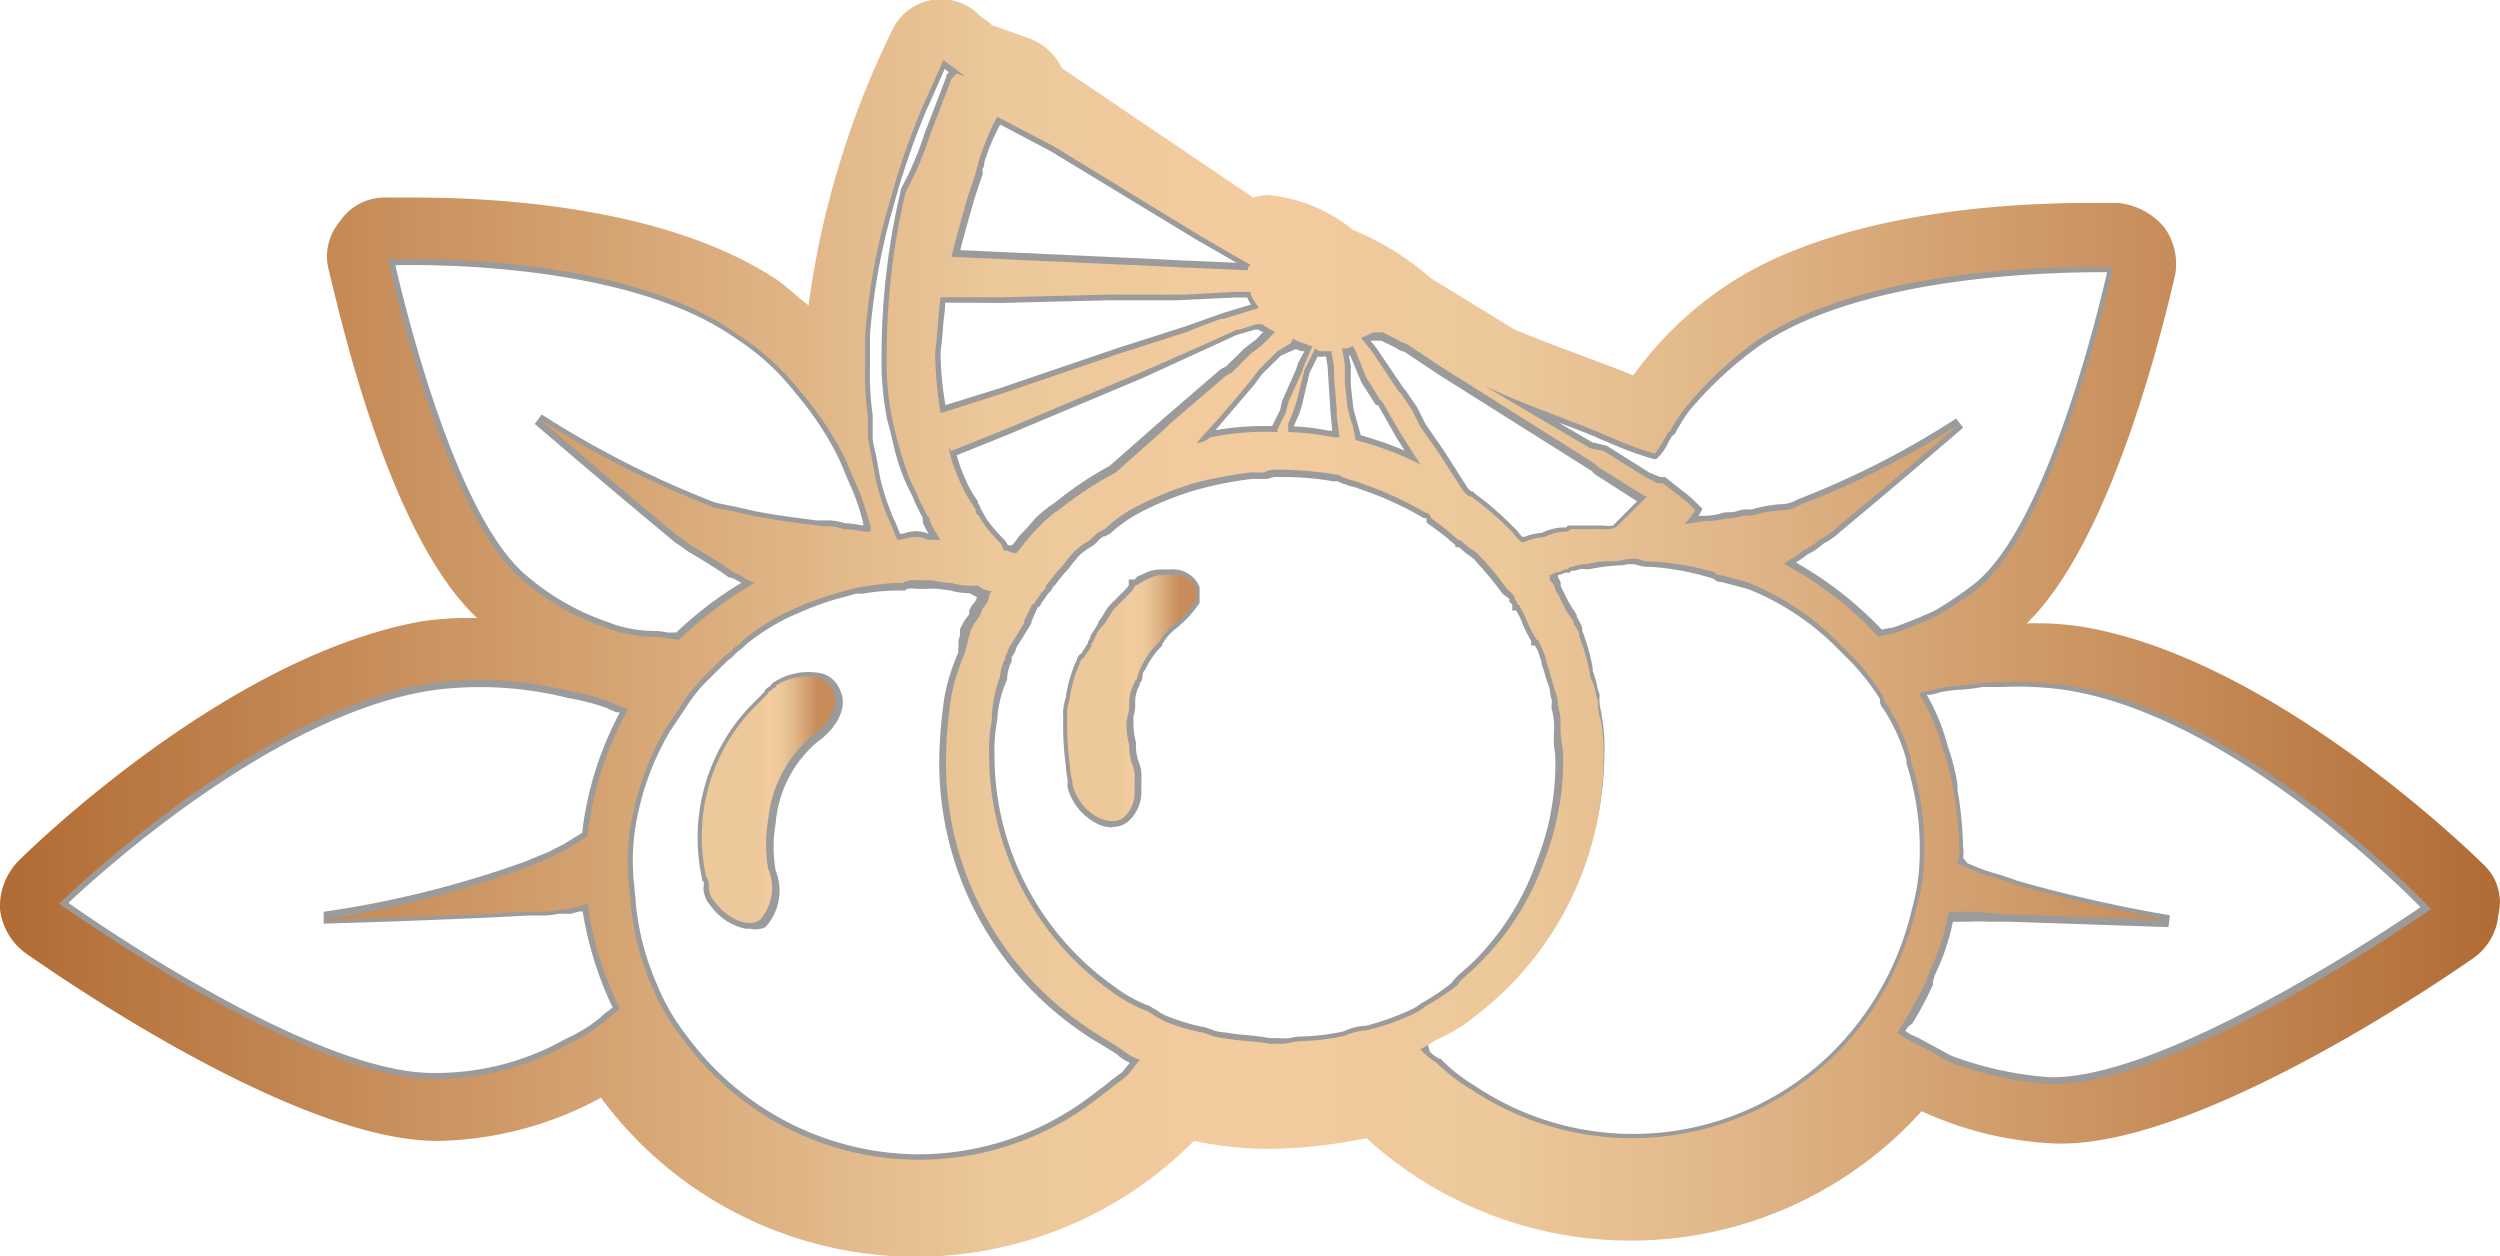<svg id="Слой_1" data-name="Слой 1" xmlns="http://www.w3.org/2000/svg" xmlns:xlink="http://www.w3.org/1999/xlink" viewBox="0 0 92.76 46.62"><defs><style>.cls-1{fill:#9b9b9b;}.cls-2{fill:url(#linear-gradient);}.cls-3{fill:url(#linear-gradient-2);}.cls-4{fill:url(#linear-gradient-3);}</style><linearGradient id="linear-gradient" x1="39.6" y1="25.87" x2="44.4" y2="25.87" gradientUnits="userSpaceOnUse"><stop offset="0.4" stop-color="#ecc89b"/><stop offset="0.5" stop-color="#f3cb9e"/><stop offset="0.6" stop-color="#ecc89b"/><stop offset="0.69" stop-color="#e1b789"/><stop offset="0.87" stop-color="#c68c59"/></linearGradient><linearGradient id="linear-gradient-2" x1="26.07" y1="29.64" x2="30.99" y2="29.64" xlink:href="#linear-gradient"/><linearGradient id="linear-gradient-3" y1="23.29" x2="92.76" y2="23.29" gradientUnits="userSpaceOnUse"><stop offset="0" stop-color="#b16b34"/><stop offset="0.4" stop-color="#ecc89b"/><stop offset="0.5" stop-color="#f3cb9e"/><stop offset="0.6" stop-color="#ecc89b"/><stop offset="0.69" stop-color="#e1b789"/><stop offset="0.87" stop-color="#c68c59"/><stop offset="1" stop-color="#b16b34"/></linearGradient></defs><title>Magnut_logo_element1</title><path class="cls-1" d="M34.1,43.22a11.17,11.17,0,0,1-8.87-4.49,8.32,8.32,0,0,1-1.23-2,10.36,10.36,0,0,1-.82-3.17,3.81,3.81,0,0,0-.05-.59c0-.21-.05-.42-.05-.63A7.93,7.93,0,0,1,23.29,30a10.6,10.6,0,0,1,1.22-3.15l.61-.91a4.94,4.94,0,0,1,.73-.93l.95-.95A.87.87,0,0,0,27,24a1.25,1.25,0,0,1,.27-.23l.18-.17a8.26,8.26,0,0,1,2.06-1.25,10.85,10.85,0,0,1,1.8-.62l.33-.09.27-.05a9,9,0,0,1,1.39-.16h.13a1.08,1.08,0,0,1,.57-.1h.4a2.63,2.63,0,0,1,.49.06,3,3,0,0,0,.41,0h.07a2.23,2.23,0,0,0,.73.09h.29l.06.07a.63.63,0,0,0,.35.13h.52l-.37.37,0,.06a.93.93,0,0,1-.27.54.83.83,0,0,0,0,.12.62.62,0,0,1-.16.28,2,2,0,0,0-.24.41,1.6,1.6,0,0,1-.05.21.46.46,0,0,0,0,.13.86.86,0,0,1-.08.35.14.14,0,0,0,0,.06l0,.07a7.68,7.68,0,0,0-.49,1.56,16.39,16.39,0,0,0-.19,2.26,11.62,11.62,0,0,0,5,9.72h0c.22.16.44.29.69.45s.44.26.7.44a1.74,1.74,0,0,0,.51.31l.17.08.27.13-.22.21a2.42,2.42,0,0,0-.22.28,2.79,2.79,0,0,1-.28.32l-.65.51-.67.51A11.05,11.05,0,0,1,34.1,43.22ZM27,24.48l-.88.87a5.79,5.79,0,0,0-.67.87l-.6.9a10.13,10.13,0,0,0-1.17,3,7.94,7.94,0,0,0-.19,2.16,3.77,3.77,0,0,0,.05.57c0,.21.05.42.05.63a9.76,9.76,0,0,0,.78,3,8.07,8.07,0,0,0,1.17,2,10.73,10.73,0,0,0,8.53,4.32,10.62,10.62,0,0,0,6.27-2.06l.66-.5c.22-.18.44-.35.64-.49l.21-.26.07-.09a1.61,1.61,0,0,1-.5-.33l-.65-.4a8.36,8.36,0,0,1-.73-.47,12.11,12.11,0,0,1-5.19-10.09,17.41,17.41,0,0,1,.2-2.32,7.71,7.71,0,0,1,.51-1.62.38.38,0,0,1,0-.16.65.65,0,0,0,0-.19.94.94,0,0,1,.06-.27.46.46,0,0,0,0-.13l0-.1a2,2,0,0,1,.34-.55.83.83,0,0,0,0-.12.62.62,0,0,1,.16-.28.67.67,0,0,0,.13-.25v0a1.26,1.26,0,0,1-.26-.14H36.1a2.78,2.78,0,0,1-.84-.1l-.45-.06a3,3,0,0,0-.41,0H34a1.13,1.13,0,0,0-.35,0l-.06.06H33.3A8.1,8.1,0,0,0,32,22l-.25,0-.31.09a10.61,10.61,0,0,0-1.73.59,8,8,0,0,0-2,1.18l-.24.22a1.4,1.4,0,0,0-.2.16A1.05,1.05,0,0,1,27,24.48ZM60.5,42.42a10.93,10.93,0,0,1-6-1.84,6.75,6.75,0,0,1-1.31-1,3,3,0,0,1-.62-.52l-.21-.22.26-.14a2,2,0,0,0,.34-.19l.36-.21a5,5,0,0,0,1.26-.77,11.91,11.91,0,0,0,4.72-9.43,6.56,6.56,0,0,0-.09-1.33,1.86,1.86,0,0,1-.11-.72,2.37,2.37,0,0,1-.09-.36,2.81,2.81,0,0,0-.08-.29l0-.1a.15.15,0,0,0,0-.05.57.57,0,0,1-.07-.25,7.65,7.65,0,0,0-.38-1.32l0-.08c0-.09,0-.11,0-.15l-.07-.06v-.05a.34.34,0,0,1-.09-.18L58.07,23a1.38,1.38,0,0,1-.16-.27l-.29-.58a.75.75,0,0,1-.13-.25l0-.12-.06-.06v-.05a.34.34,0,0,1-.1-.24v-.32h.22l0,0A.46.46,0,0,1,57.8,21l.05,0A.52.52,0,0,1,58,20.9a.35.35,0,0,1,.3-.12.42.42,0,0,0,.18,0,1.14,1.14,0,0,1,.32-.06h.07a10.34,10.34,0,0,1,1.29-.14,1.87,1.87,0,0,1,.44-.06,1.14,1.14,0,0,1,.32.06.42.42,0,0,0,.18,0h.1a10.29,10.29,0,0,1,2.45.41h.06l0,.05.06.05a11.5,11.5,0,0,1,1.16.29,10,10,0,0,1,3.28,2.16l.6.6A7.37,7.37,0,0,1,70,25.59a.6.6,0,0,1,.12.24.83.83,0,0,0,0,.12,7.14,7.14,0,0,1,1,2.09v.13a10.86,10.86,0,0,1,.5,3v.3a8.06,8.06,0,0,1-.31,2.26,12.32,12.32,0,0,1-1.63,3.76,11,11,0,0,1-9.18,4.9ZM53.06,39a1.4,1.4,0,0,0,.34.25l.05,0a6.24,6.24,0,0,0,1.26,1A10.54,10.54,0,0,0,68,39a11,11,0,0,0,2.94-5.3,7.7,7.7,0,0,0,.29-2.15v-.3a10.3,10.3,0,0,0-.49-2.94v-.13a6.81,6.81,0,0,0-.86-1.91.59.59,0,0,1-.13-.25.83.83,0,0,0,0-.12,8.5,8.5,0,0,0-1.1-1.4l-.6-.6a9.77,9.77,0,0,0-3.13-2.05c-.28-.09-.69-.19-1.07-.29a.3.3,0,0,1-.26-.11A9.7,9.7,0,0,0,61.2,21h-.1a1.14,1.14,0,0,1-.32-.06,1,1,0,0,0-.54,0,7.53,7.53,0,0,0-1.27.15H58.8a.42.42,0,0,0-.18,0,.87.87,0,0,1-.32.06l0,0-.06.07H58.1l-.05,0a.46.46,0,0,1-.25.08h0a.11.11,0,0,1,0,.08.76.76,0,0,1,.11.22.83.83,0,0,0,0,.12l0,0,.3.6.14.23a1.38,1.38,0,0,1,.16.27l0,.06a.37.37,0,0,1,.08.14.57.57,0,0,1,.12.36,7.53,7.53,0,0,1,.39,1.4.19.19,0,0,0,0,.09.85.85,0,0,1,.06.19,1.7,1.7,0,0,1,.1.37,1.43,1.43,0,0,0,.09.29l0,.1a1.68,1.68,0,0,0,.07.6l0,.06a6.4,6.4,0,0,1,.11,1.44,12.34,12.34,0,0,1-4.89,9.77,5.68,5.68,0,0,1-1.35.83l-.32.19ZM57.38,21.6h0ZM76.2,40.42h-.1a13.48,13.48,0,0,1-3.77-.82q-.35-.16-.69-.36c-.22-.12-.44-.25-.64-.34a1.91,1.91,0,0,1-.49-.28l-.21-.13-.2-.1.11-.2.33-.56a11.59,11.59,0,0,0,.75-1.38.8.8,0,0,1,.06-.2.11.11,0,0,0,0-.06l0-.08a7.55,7.55,0,0,0,.68-2.14l0-.19h1c.26,0,.52,0,.77.05a6.11,6.11,0,0,0,.73,0l3.22.11c-.95-.21-2-.47-3.08-.78a7.31,7.31,0,0,0-.75-.25c-.26-.08-.52-.16-.77-.26l-.35-.15-.37-.15-.19-.1.1-.2a.74.74,0,0,0,.07-.4,15.78,15.78,0,0,0-.19-2.05l0-.21a8.75,8.75,0,0,0-.35-1.36A7.85,7.85,0,0,0,71,25.81l-.13-.23.25-.09a2.89,2.89,0,0,1,.43-.1,3.47,3.47,0,0,0,.37-.1c.29-.06.58-.08.85-.11s.54-.05.78-.09l.78,0a11.63,11.63,0,0,1,2.4.11c6.59,1,13.33,8.07,13.62,8.37l.17.18-.2.15C89.94,34.15,80.92,40.42,76.2,40.42Zm-5.5-2.2,0,0a1.55,1.55,0,0,0,.42.23l.69.37c.22.12.44.25.64.34a13,13,0,0,0,3.62.78h.08c4.19,0,12.26-5.35,13.66-6.31-1.12-1.14-7.32-7.17-13.19-8.06h0a12.15,12.15,0,0,0-2.31-.11l-.75,0a7.49,7.49,0,0,1-.78.1c-.26,0-.54.05-.78.09a1.86,1.86,0,0,1-.39.1l-.12,0a7.6,7.6,0,0,1,.78,1.91,8,8,0,0,1,.36,1.4l0,.21a14.22,14.22,0,0,1,.21,2.14,1.29,1.29,0,0,1,0,.39L73,32l.37.15a5.38,5.38,0,0,0,.71.24c.26.08.51.16.77.26a53.21,53.21,0,0,0,5.66,1.28l-.05.44-5.9-.2h0c-.25,0-.51,0-.76,0a6.11,6.11,0,0,0-.73,0h-.61a8.22,8.22,0,0,1-.68,2,.8.8,0,0,1-.06.2.11.11,0,0,0,0,.06l0,.08a12.74,12.74,0,0,1-.78,1.46C70.84,38,70.77,38.1,70.7,38.22Zm-54.61,2c-4.84,0-13.64-6.27-14-6.54l-.21-.15.19-.19c.07-.07,7.42-7.26,14-8.25a13.7,13.7,0,0,1,5.09.3,8.19,8.19,0,0,1,1.52.41L23,26a3.17,3.17,0,0,1,.37.16l.2.1-.11.2A12,12,0,0,0,22,31l0,.1-.08.05-.41.26-.39.24L20.5,32a4.65,4.65,0,0,0-.52.2c-.18.08-.36.16-.51.21a28.42,28.42,0,0,1-4.71,1.39c1.42,0,3.2-.12,4.83-.22h.61a3,3,0,0,0,.41,0l.45-.06.34-.08a1.54,1.54,0,0,0,.3-.09l.27-.14.05.3a12.47,12.47,0,0,0,1.17,3.83l.08.14-.12.11a2.79,2.79,0,0,1-.32.28,2.42,2.42,0,0,0-.28.22,5.45,5.45,0,0,1-1.37.85,10.18,10.18,0,0,1-4.88,1.32h-.21ZM2.54,33.47c1.41,1,9.39,6.43,13.66,6.31h.1A9.75,9.75,0,0,0,21,38.51a5.67,5.67,0,0,0,1.27-.78,1.89,1.89,0,0,1,.3-.25l.16-.13a13.08,13.08,0,0,1-1.11-3.56l-.13,0-.32.09H21.1a3,3,0,0,0-.41,0,2.63,2.63,0,0,1-.49.06h-.6c-3.45.19-7.55.3-7.59.3l0-.44A38,38,0,0,0,19.31,32a5.21,5.21,0,0,0,.5-.2l.52-.21.57-.29.39-.24.31-.19A12.58,12.58,0,0,1,23,26.4l-.12,0a3.17,3.17,0,0,1-.37-.16,8.33,8.33,0,0,0-1.43-.37,13.39,13.39,0,0,0-4.95-.3C10.26,26.4,3.73,32.35,2.54,33.47Zm45,5.45h-.4c-.28-.05-.56-.08-.82-.1a7,7,0,0,1-.82-.11,2,2,0,0,1-.65-.14l-.18-.06a7.62,7.62,0,0,1-1.41-.41,1.74,1.74,0,0,1-.51-.28l-.21-.13A5.19,5.19,0,0,1,41.17,37a10.92,10.92,0,0,1-4.69-9,5.64,5.64,0,0,1,.11-1.35,4.38,4.38,0,0,1,.29-1.59,2.6,2.6,0,0,1,.2-.71v-.14l.07-.06a.83.83,0,0,0,0-.12.62.62,0,0,1,.16-.28l.21-.36.22-.36,0-.13.36-.72h0l0,0,.12-.17a1.18,1.18,0,0,1,.13-.18.43.43,0,0,1,.08-.14v-.05l.07-.06.23-.28a2,2,0,0,1,.27-.32l.23-.28a2,2,0,0,1,.27-.32,2,2,0,0,1,.55-.44,1.4,1.4,0,0,0,.2-.16,1.25,1.25,0,0,1,.27-.23.62.62,0,0,1,.18-.11l.1-.06a5.31,5.31,0,0,1,1.25-.85,12.86,12.86,0,0,1,2-.81,16.42,16.42,0,0,1,2.12-.4h.49a1.11,1.11,0,0,1,.55-.1h.3a11.69,11.69,0,0,1,1.8.17l.3,0,.05.05.06,0,.09,0,.25.08a1,1,0,0,1,.35.12A12.33,12.33,0,0,1,53,18.79a.42.42,0,0,1,.32.28l.18.13a6.14,6.14,0,0,1,.73.6.76.76,0,0,1,.35.24,1.09,1.09,0,0,0,.17.13,1.18,1.18,0,0,1,.18.13.36.36,0,0,1,.2.18l0,.07a9.34,9.34,0,0,1,.91,1.1l.36.36v.11a.67.67,0,0,1,.06.12.29.29,0,0,1,.13.18,3.69,3.69,0,0,1,.24.49,2.57,2.57,0,0,0,.23.47l0,.08a.18.18,0,0,1,.05.07.3.3,0,0,1,.14.19,1.88,1.88,0,0,1,.23.58c0,.07,0,.15.07.23s.1.33.15.5.1.35.15.5v.07a.42.42,0,0,0,0,.18,1.7,1.7,0,0,1,.06.28,3.08,3.08,0,0,1,.1.94,3,3,0,0,0,.05.52,4.83,4.83,0,0,1,0,.58v.3A10.39,10.39,0,0,1,57.5,32,10.06,10.06,0,0,1,55,36h0a3.61,3.61,0,0,1-.35.33,3.8,3.8,0,0,0-.28.27v.06l-.09.06a8.16,8.16,0,0,1-1.2.81,2.56,2.56,0,0,1-.58.35l-.15.06a8.16,8.16,0,0,1-1.56.52,1.82,1.82,0,0,0-.59.13l-.18.07a9,9,0,0,1-1.67.21,2.09,2.09,0,0,0-.36,0A1.87,1.87,0,0,1,47.5,38.92Zm-10-14.55,0,.13a1.62,1.62,0,0,0-.17.6l0,.08A4.27,4.27,0,0,0,37,26.7a5.88,5.88,0,0,0-.1,1.3,10.5,10.5,0,0,0,4.51,8.62,5,5,0,0,0,1.25.68l.27.16a1.55,1.55,0,0,0,.42.23,7.52,7.52,0,0,0,1.37.4l.21.07a1.6,1.6,0,0,0,.55.12,8,8,0,0,0,.82.1,7.35,7.35,0,0,1,.82.11h.36a2.09,2.09,0,0,0,.36,0,1.87,1.87,0,0,1,.44-.06,8.4,8.4,0,0,0,1.56-.19l.14-.06a2.12,2.12,0,0,1,.7-.15,9.41,9.41,0,0,0,1.41-.48l.16-.07a2.08,2.08,0,0,0,.48-.28l0,0a8.11,8.11,0,0,0,1.12-.75,2.22,2.22,0,0,1,.39-.41l.34-.3h0a9.78,9.78,0,0,0,2.44-3.82,9.9,9.9,0,0,0,.69-3.43v-.3a3,3,0,0,0-.05-.52,5,5,0,0,1,0-.58,2.52,2.52,0,0,0-.09-.83V26.1a.42.42,0,0,0,0-.18,1.7,1.7,0,0,1-.06-.28c0-.15-.09-.32-.14-.49s-.1-.34-.15-.48,0-.18-.07-.26a1.54,1.54,0,0,0-.2-.49h-.14v-.18a.48.48,0,0,1-.09-.16,3.27,3.27,0,0,1-.24-.5,2.47,2.47,0,0,0-.23-.46h-.14V22.4l0,0L56,22.29v-.1L55.75,22a13.06,13.06,0,0,0-.9-1.1l-.11-.13h0l-.06-.07-.17-.12a1.15,1.15,0,0,1-.23-.18.76.76,0,0,0-.16-.13H54l0-.07a7.71,7.71,0,0,0-.74-.6l-.33-.24V19.2l-.09,0a12.74,12.74,0,0,0-2.37-1.08,1.71,1.71,0,0,0-.27-.09,1.39,1.39,0,0,1-.31-.1.45.45,0,0,1-.23-.1l-.18,0a11.13,11.13,0,0,0-1.73-.16h-.3a.74.74,0,0,0-.4.07l-.1,0h-.5a13.8,13.8,0,0,0-2,.39,11.55,11.55,0,0,0-2,.78,5.43,5.43,0,0,0-1.15.76.61.61,0,0,1-.2.15l-.1.05-.05,0a1.4,1.4,0,0,0-.2.16,1.08,1.08,0,0,1-.3.25,1.9,1.9,0,0,0-.45.35l-.23.28a2,2,0,0,1-.27.32l-.23.28a1.74,1.74,0,0,1-.22.27.43.43,0,0,1-.08.14v0l-.07.06-.12.17a1.4,1.4,0,0,1-.13.18.27.27,0,0,1-.15.18l-.23.52v.07l0,0c-.1.15-.17.27-.24.39l-.26.41a.4.4,0,0,0-.07.15A.88.88,0,0,1,37.52,24.37Zm-9.7,10.06h-.18a2.16,2.16,0,0,1-1.32-.89,1,1,0,0,1-.24-.63.58.58,0,0,0,0-.25l-.05,0v-.08a7.08,7.08,0,0,1,1.75-6.37l.56-.57a.32.32,0,0,1,.19-.19l.09-.12.11-.07a2.38,2.38,0,0,1,1.66-.32,1,1,0,0,1,.76.64c.34.68-.21,1.49-.87,1.94a4.44,4.44,0,0,0-1.52,3,5.11,5.11,0,0,0,0,1.75,2,2,0,0,1-.38,2.1A.87.87,0,0,1,27.82,34.43Zm-1.41-2a.88.88,0,0,1,.11.49.6.6,0,0,0,.13.35A1.79,1.79,0,0,0,27.7,34a.49.49,0,0,0,.37-.06c.53-.43.3-1.39.22-1.67a5.47,5.47,0,0,1,0-1.9A4.88,4.88,0,0,1,30,27.15l0,0c.52-.35,1-.94.73-1.42-.08-.23-.2-.3-.48-.39a1.92,1.92,0,0,0-1.25.24.31.31,0,0,1-.17.15l-.76.75A6.64,6.64,0,0,0,26.41,32.41Zm14.86-1.76a1.44,1.44,0,0,1-.4-.06,2.1,2.1,0,0,1-1.28-1.43V29.1a1.11,1.11,0,0,0,0-.23,2.71,2.71,0,0,1-.06-.47,10.75,10.75,0,0,1-.1-1.8,1.78,1.78,0,0,1,.1-.75V25.8a5.08,5.08,0,0,1,.41-1.36.3.3,0,0,1,.16-.22l.12-.19.12-.19a.3.3,0,0,1,.09-.18l0-.06a1.38,1.38,0,0,1,.16-.27l.14-.23,0-.05a2.4,2.4,0,0,0,.21-.31,1.58,1.58,0,0,1,.29-.39l.5-.5a1.31,1.31,0,0,0,.13-.16v-.22h.22l0,0,.06-.07h0a.34.34,0,0,1,.18-.09,1.42,1.42,0,0,1,.66-.21h.4a1.07,1.07,0,0,1,1.11.65v.54l0,.05a4.2,4.2,0,0,1-.94,1,2.16,2.16,0,0,0-.45.54l0,.05-.1.1a3,3,0,0,0-.46.65,1.09,1.09,0,0,1-.08.15.4.4,0,0,0-.09.25.34.34,0,0,1-.1.24l0,.06a1.28,1.28,0,0,0-.17.6v.2a1.22,1.22,0,0,1-.06.35,1.29,1.29,0,0,0,0,.25,2.23,2.23,0,0,0,.09.73v.07a1.7,1.7,0,0,0,.09.63,1.46,1.46,0,0,1,.11.67v.4a1.47,1.47,0,0,1-.47,1.15A.85.85,0,0,1,41.27,30.65ZM40,29.07a1.58,1.58,0,0,0,1,1.1.57.57,0,0,0,.55,0,1,1,0,0,0,.32-.83v-.4a1.15,1.15,0,0,0-.07-.5,2.11,2.11,0,0,1-.13-.77,2.69,2.69,0,0,1-.1-.83,1.22,1.22,0,0,1,.06-.35,1.29,1.29,0,0,0,0-.25V26a1.59,1.59,0,0,1,.21-.76.3.3,0,0,1,.09-.18.92.92,0,0,1,.15-.43l.08-.13a3,3,0,0,1,.54-.75l.07-.08a2.17,2.17,0,0,1,.45-.55h0l.07-.07h0l0,0a3.81,3.81,0,0,0,.81-.9v-.29c-.11-.28-.47-.32-.68-.32h-.4a1.24,1.24,0,0,0-.5.17l-.06,0a.37.37,0,0,1-.14.08.62.62,0,0,1-.12.08,1,1,0,0,1-.23.27l-.5.5a1.52,1.52,0,0,0-.21.31,2.26,2.26,0,0,1-.26.37,2.52,2.52,0,0,1-.15.24l-.12.19a.3.3,0,0,1-.09.18l0,.06a1.38,1.38,0,0,1-.16.27,2.36,2.36,0,0,0-.13.23l-.07.12h0a4.61,4.61,0,0,0-.38,1.22V26l0,.05a1.26,1.26,0,0,0-.08.6,10.22,10.22,0,0,0,.1,1.76,1.47,1.47,0,0,0,0,.41A2.68,2.68,0,0,1,40,29.07Zm2.48-7.35Zm-17.21,2.2H25.2a2.63,2.63,0,0,1-.49-.06,3,3,0,0,0-.41,0,5.29,5.29,0,0,1-1.77-.31h0a9.43,9.43,0,0,1-3.28-1.84c-3-2.51-5-11.63-5.06-12l-.06-.26h.26c.36,0,8.73-.36,13.14,2.84a9.91,9.91,0,0,1,2.34,2.14,12.64,12.64,0,0,1,1.42,2,8.36,8.36,0,0,1,.48,1c.08.19.15.36.22.5a8.46,8.46,0,0,1,.43,1.24,2.57,2.57,0,0,0,.09.29v.49H32.1l-.21,0a2.63,2.63,0,0,0-.59-.07l-.1,0a1.51,1.51,0,0,0-.6-.08l-.33,0c-.71-.09-1.53-.19-2.41-.37-.41-.1-.91-.2-1.4-.3a24.13,24.13,0,0,1-4.4-2c1,.83,2.2,1.86,3.28,2.75a1.52,1.52,0,0,1,.29.2l.27.18c.5.3,1,.6,1.4.9a2,2,0,0,1,.41.2,1.73,1.73,0,0,0,.36.18l.45.15-.41.25a14.33,14.33,0,0,0-2.76,2.06Zm-2.62-.83a4.76,4.76,0,0,0,1.63.29,2.63,2.63,0,0,1,.49.06l.32,0a13.85,13.85,0,0,1,2.44-1.86l-.06,0a1.73,1.73,0,0,0-.36-.18l-.06,0c-.39-.29-.89-.59-1.37-.88a1.58,1.58,0,0,1-.33-.22l-.27-.18c-2.31-1.9-5.21-4.4-5.24-4.42l.26-.35a36.21,36.21,0,0,0,6.44,3.27c.49.1,1,.2,1.39.3.86.17,1.67.27,2.38.36l.3,0a2,2,0,0,1,.72.1,3.93,3.93,0,0,1,.63.08l.08,0L32,19.26a8.58,8.58,0,0,0-.4-1.17l-.23-.52a7.65,7.65,0,0,0-.46-1,11.91,11.91,0,0,0-1.38-2,9,9,0,0,0-2.24-2.05C23.41,9.77,16.13,9.78,14.67,9.81c.35,1.52,2.23,9.33,4.87,11.52A9.15,9.15,0,0,0,22.67,23.09Zm47,.76-.09-.1a13.07,13.07,0,0,0-3.44-2.66L65.84,21l.21-.2a1.8,1.8,0,0,1,.39-.29,1.86,1.86,0,0,0,.31-.21l0,0a2.26,2.26,0,0,0,.55-.36l.05,0a3.24,3.24,0,0,0,.65-.46c.9-.74,1.82-1.52,2.6-2.18a22.56,22.56,0,0,1-3.78,1.74,1.6,1.6,0,0,1-.67.21,4.68,4.68,0,0,0-1.14.19H64.8a1.29,1.29,0,0,0-.25,0c-.17,0-.35.05-.63.1s-.59.05-.93.1a2.63,2.63,0,0,1-.49.06H62l.38-.37a2.69,2.69,0,0,0,.27-.32l-.17-.18-.85-.63-.2,0-.4-.2-1.58-1L59,16.83l.28.19.13.13,2,1.19-1.32,1.31a.86.86,0,0,1-.65.17H58.38a.6.6,0,0,1-.38.1,1.62,1.62,0,0,0-.6.17l-.1,0a1.56,1.56,0,0,0-.55.12l-.27.1-.08,0A1.31,1.31,0,0,1,56,20a.86.86,0,0,0-.07-.1l-.2-.2a12,12,0,0,0-1.24-1,.9.9,0,0,1-.36-.25l-.93-1.44-.7-1-.31-.62-1.49-2.18-.31-.38.09.16.4,1,.18.26.31.51.1.1.7,1.2,1.12,1.76-.71-.36a11.83,11.83,0,0,0-2.35-.88l-.14,0L50,15.84l-.17-.58v.14l.13,1H49.5l-.26,0a7.84,7.84,0,0,0-1.44-.16h-.5a9.79,9.79,0,0,0-2.3.18,1,1,0,0,1-.6.22h-.49l1.82-2.06.8-1,.76-.76.44-.26.49-1v.84l.2.07.23.09h.06l0-.05,0,.05H49l-.07.17s0,0,.14,0h.46l0-.1h.26a.58.58,0,0,0,.25,0l.16-.16-.08-.1.3-.1a2,2,0,0,0,.3-.12.54.54,0,0,1,.27-.09l.4,0,.65.34.12,0a.62.62,0,0,1,.28.16l2.62,1.68.12-.23c1,.44,1.92.81,2.77,1.14.51.19,1,.38,1.42.56l.35.15a3.17,3.17,0,0,1,.37.16c.41.16.86.34,1.22.44a2.61,2.61,0,0,0,.19-.3,3.47,3.47,0,0,1,.21-.37l.1-.1.16-.26a4,4,0,0,1,.57-.77,13.5,13.5,0,0,1,2.53-2.33c4.6-3.11,13-2.76,13.33-2.74h.26l-.06.26c-.08.38-2,9.5-5.07,12A14,14,0,0,1,72,23c-.42.21-.92.41-1.41.6a2.09,2.09,0,0,1-.46.12c-.11,0-.23.05-.37.1Zm-3-3a13.51,13.51,0,0,1,3.17,2.48l.29-.06c.11,0,.23-.05.37-.1.49-.19,1-.39,1.37-.58a14.34,14.34,0,0,0,1.46-1c2.64-2.19,4.53-10,4.87-11.52-1.47,0-8.77,0-12.81,2.67A14,14,0,0,0,62.86,15a4,4,0,0,0-.51.71l-.14.23a.33.33,0,0,1-.17.21,2.43,2.43,0,0,0-.15.26,1.77,1.77,0,0,1-.34.5l-.08.09-.12,0a11.39,11.39,0,0,1-1.43-.51l-.35-.15a3.17,3.17,0,0,1-.37-.16c-.41-.17-.88-.35-1.37-.53l1.25.73.54.13,1.59,1,.39.16h.18l.95.75.44.43-.08.14a.41.41,0,0,1-.07.12c.26,0,.55,0,.82-.09s.4,0,.61-.09a1.22,1.22,0,0,1,.35-.06H65a4.93,4.93,0,0,1,1.2-.2,1.24,1.24,0,0,0,.5-.17,32.12,32.12,0,0,0,5.88-3l.26.34s-2.32,2-4.5,3.81a3.24,3.24,0,0,1-.71.51,2.31,2.31,0,0,1-.6.4,1.9,1.9,0,0,1-.37.26ZM52.07,14.36l.08.09.43.63.31.62.69,1,.9,1.41a1.47,1.47,0,0,0,.13.1h.08l0,.05a11.12,11.12,0,0,1,1.32,1.12l.2.2a.77.77,0,0,1,.12.13.93.93,0,0,0,.16.18l.07,0a2.21,2.21,0,0,1,.65-.15,2,2,0,0,1,.75-.2c.09,0,.11,0,.15,0l.06-.07H59.5a1.13,1.13,0,0,0,.35,0l.89-.9-1.56-1-.13-.13-.27-.17-5.4-3.4-1.2-.8a.4.4,0,0,0-.15-.07.75.75,0,0,1-.25-.13l-.53-.26H51l-.08,0-.07,0,.22.27Zm-1.58,1.76a13.77,13.77,0,0,1,1.63.57l-.3-.47L51.13,15,51.05,15l-.53-.83-.42-1h-.05l.07.36v.74l.1.88ZM48,15.79a7.84,7.84,0,0,1,1.29.16l.14,0-.07-.77-.1-1.6-.06-.38H49.1a.82.82,0,0,1-.21,0l-.3.6L48.31,15l-.1.32Zm-.48-2.62-.69.68-.28.38-1.45,1.7a10.66,10.66,0,0,1,2.1-.15l.29-.58.08-.35.51-1.15.09-.27L48.4,13l-.12,0-.2-.08v0Zm-9.75,7.55H37.7a.94.94,0,0,1-.27-.06l-.13,0h-.08l-.07-.06a.46.46,0,0,1-.14-.2l-.06-.1a4,4,0,0,1-.63-.73.39.39,0,0,1-.11-.17l-.06-.1-.07-.06v-.05a.37.37,0,0,1-.1-.2.34.34,0,0,1-.09-.16,4.52,4.52,0,0,1-.5-.91,5.62,5.62,0,0,1-.4-1.22l-.19-.76.55.55,1.87-.74,7.49-3.2L46,12l.64-.2h.2a.34.34,0,0,1,.24.1h.05l.06.07.1.05a.61.61,0,0,1,.2.15l.16.15L47,13l-.42.32L45.8,14l-.2.1-2.25,2-1.81,1.61a14.7,14.7,0,0,0-2,1.31,1.83,1.83,0,0,1-.22.16l-.17.12a2.9,2.9,0,0,0-.5.49c-.09.1-.19.21-.3.31l-.23.28a2,2,0,0,1-.27.32Zm-.37-.52.15,0,0,0c.06-.06.11-.13.16-.19a2,2,0,0,1,.27-.32c.1-.1.19-.21.27-.3a3.12,3.12,0,0,1,.56-.53,1.1,1.1,0,0,1,.2-.15l.17-.12a13,13,0,0,1,2-1.34l2-1.76,2.11-1.82.21-.11.68-.67.42-.32.28-.29-.05,0a.43.43,0,0,1-.14-.08h-.12l-.69.2L42.39,14l-5,2.1-1.89.76a5.64,5.64,0,0,0,.3.84,4.26,4.26,0,0,0,.49.88l0,.08a.37.37,0,0,1,.1.2.37.37,0,0,1,.08.14.65.65,0,0,1,.09.15l.06.1a5.77,5.77,0,0,0,.6.7.61.61,0,0,1,.15.2A.08.08,0,0,0,37.42,20.2Zm-2.17,0h-.94l-.06-.07a1.13,1.13,0,0,0-.35,0,1.29,1.29,0,0,0-.25,0,1.22,1.22,0,0,1-.35.06h-.13l-.07-.12c-.05-.11-.1-.24-.15-.37l-.14-.33a8.65,8.65,0,0,1-.52-1.56c0-.25-.11-.53-.16-.81s-.09-.54-.14-.79V15.4a10.75,10.75,0,0,1-.1-1.8V12.4a23.85,23.85,0,0,1,.91-5A27.41,27.41,0,0,1,34,3.91c.5-1.1.8-1.79.8-1.8l.1-.24.22.15s.31.21.82.61l1,.76L35.56,3,35.49,3c-.07.19-.35.94-.79,2.06a11.39,11.39,0,0,1-.9,2.1A26.55,26.55,0,0,0,33.12,13v.7a11.69,11.69,0,0,0,.19,1.76c.07.22.12.45.18.69a8.18,8.18,0,0,0,.41,1.36,2.92,2.92,0,0,0,.19.44,5.11,5.11,0,0,1,.22.48l.27.54a.38.38,0,0,1,.14.29,1.36,1.36,0,0,0,.22.39,2.36,2.36,0,0,1,.15.25Zm-.78-.44h0a2.23,2.23,0,0,1-.21-.41V19.3s0,0,0-.05l0-.05-.3-.6a3.79,3.79,0,0,0-.2-.45,5.11,5.11,0,0,1-.22-.48,8.48,8.48,0,0,1-.42-1.42c-.06-.23-.11-.46-.18-.69a11.77,11.77,0,0,1-.21-1.86V13a26.56,26.56,0,0,1,.71-5.95l0-.06a11.35,11.35,0,0,0,.88-2.06c.51-1.31.81-2.11.81-2.11l0-.07.1-.1-.16-.12c-.13.3-.37.85-.69,1.56a28,28,0,0,0-1.19,3.47,23.69,23.69,0,0,0-.89,4.85V13.6a10.39,10.39,0,0,0,.1,1.76v.82c0,.24.09.5.14.77s.1.55.15.81a9.28,9.28,0,0,0,.49,1.46,3.05,3.05,0,0,1,.15.35,1.67,1.67,0,0,1,.08.2l.12,0A1.27,1.27,0,0,1,34.47,19.78Zm.25-4.19,0-.26a14.92,14.92,0,0,1-.2-2.13V13c.05-.37.08-.69.1-1s.05-.66.1-1l0-.19H37.2l4-.1H44l1.8-.1h.83v.22a.66.66,0,0,0,.14.28l.14.22.11.23L45.34,12l-1.26.48-2.51.81-4.4,1.5Zm.37-4.37c0,.27-.05.54-.07.8s-.05.66-.1,1v.17A12.17,12.17,0,0,0,35.08,15l2-.62,4.4-1.5,2.5-.8,1.44-.51,1-.3a1.1,1.1,0,0,1-.14-.26H45.8l-2.1.1H41.2l-4,.1Zm11.41-1-.21,0-2.2-.1H44L42,10H41.9L35,9.71l.07-.26c.2-.79.39-1.49.59-2.16l.3-.93c0-.07,0-.15.06-.23a.46.46,0,0,0,0-.13V5.94a9.87,9.87,0,0,1,.72-1.74L36.9,4l2.3,1.21,5.41,3.3,2.15,1.24-.21.2,0,.06Zm-2.4-.56,1.8.08-1.51-.87L39,5.59l-1.89-1A7.8,7.8,0,0,0,36.52,6c0,.07,0,.15-.06.23a.46.46,0,0,0,0,.13v.07l-.3.9c-.18.63-.36,1.25-.53,1.92l6.33.29H42l2,.1Z" transform="translate(0 0.03)"/><path class="cls-2" d="M43.5,21.3h-.4a1.42,1.42,0,0,0-.6.2c-.1,0-.1.1-.2.1a.31.31,0,0,1-.2.1c0,.1-.1.2-.2.3l-.5.5c-.2.2-.3.5-.5.7s-.2.3-.3.5-.1.1-.1.2-.2.3-.3.5a.1.1,0,0,0-.1.1,5,5,0,0,0-.4,1.3v.1a1.48,1.48,0,0,0-.1.7,10.87,10.87,0,0,0,.1,1.8c0,.3.1.5.1.7.3,1.1,1.4,1.6,1.9,1.2a1.28,1.28,0,0,0,.4-1v-.4a1.27,1.27,0,0,0-.1-.6,2,2,0,0,1-.1-.7,2.49,2.49,0,0,1-.1-.8c0-.2.1-.4.1-.6V26a1.45,1.45,0,0,1,.2-.7c0-.1.1-.1.1-.2s.1-.3.2-.5a3,3,0,0,1,.5-.7l.1-.1a2.2,2.2,0,0,1,.5-.6,4.06,4.06,0,0,0,.9-1v-.4C44.3,21.5,44,21.3,43.5,21.3Z" transform="translate(0 0.03)"/><path class="cls-3" d="M30.3,25.1a2.15,2.15,0,0,0-1.5.3.1.1,0,0,1-.1.1l-.1.1a.1.1,0,0,0-.1.1l-.6.6a6.91,6.91,0,0,0-1.7,6.2.6.6,0,0,1,.1.4.76.76,0,0,0,.2.5c.5.7,1.3,1,1.7.7a1.8,1.8,0,0,0,.3-1.9,5.4,5.4,0,0,1,0-1.8,4.69,4.69,0,0,1,1.6-3.1c.6-.4,1.1-1.1.8-1.7C30.8,25.3,30.6,25.2,30.3,25.1Z" transform="translate(0 0.03)"/><path class="cls-4" d="M92.2,32.1c-.3-.3-7.9-7.8-15.1-8.9a11.48,11.48,0,0,0-1.9-.1c3.2-3.1,5.1-11.2,5.5-12.9a2.32,2.32,0,0,0-.4-1.8,2.59,2.59,0,0,0-1.7-.9H77.5c-3.3,0-9.5.4-13.5,3.1a13.41,13.41,0,0,0-3.4,3.3c-1.2-.5-2.7-1-4.4-1.7l-3.1-1.9a10.37,10.37,0,0,0-2.9-1.8A5.87,5.87,0,0,0,47,7.2a4.33,4.33,0,0,0-.5.1L39.4,2.5a2.16,2.16,0,0,0-1.2-1.1L36.8.9a1.73,1.73,0,0,0-.4-.3,2,2,0,0,0-3.3.5A33.24,33.24,0,0,0,30,11.3c-.4-.3-.7-.6-1.1-.9-4-2.7-10.2-3.1-13.5-3.1H14.3a2,2,0,0,0-1.7.9,2,2,0,0,0-.4,1.8c.4,1.6,2.2,9.8,5.5,12.9a12.75,12.75,0,0,0-1.9.1C8.5,24.2,1,31.6.7,31.9A2.41,2.41,0,0,0,0,33.7a2.36,2.36,0,0,0,.9,1.6c1,.7,10,7,15.3,7h.2a13.18,13.18,0,0,0,5.9-1.6,14.52,14.52,0,0,0,22,1.6,13.58,13.58,0,0,0,2.9.3,19.73,19.73,0,0,0,3.5-.4,14.54,14.54,0,0,0,20.6-1,13.13,13.13,0,0,0,5,1.2h.2c5.3,0,14.3-6.2,15.3-6.9a2.2,2.2,0,0,0,.9-1.6A1.89,1.89,0,0,0,92.2,32.1ZM59.3,16c.2.1.5.2.7.3a12.13,12.13,0,0,0,1.4.5,5.58,5.58,0,0,0,.5-.8.1.1,0,0,0,.1-.1,6.07,6.07,0,0,1,.7-1,13.94,13.94,0,0,1,2.5-2.3c4.6-3.1,13.2-2.7,13.2-2.7s-2,9.4-5,11.9a13,13,0,0,1-1.5,1c-.4.2-.9.4-1.4.6-.3.1-.5.1-.8.2a13.12,13.12,0,0,0-3.5-2.7c.2-.2.5-.3.7-.5a2.09,2.09,0,0,0,.6-.4,3,3,0,0,0,.7-.5c2.2-1.8,4.5-3.8,4.5-3.8a31.87,31.87,0,0,1-5.9,3,1.42,1.42,0,0,1-.6.2,5,5,0,0,0-1.2.2h-.2c-.2,0-.4.1-.6.1s-.5.1-.8.1-.6.1-.9.1a2.22,2.22,0,0,0,.4-.5l-.1-.1-.2-.2-.9-.7h-.2l-.4-.2-.8-.5-.8-.5-.5-.1-3.9-2.3C56.6,15,58.1,15.5,59.3,16ZM51,12.3h.3l.6.3c.1.1.3.1.4.2l1.2.8.8.5L58.9,17l.3.2.1.1,1.6,1,.2.1-.3.3-.1.1-.7.7a.75.75,0,0,1-.5.1H58.3a.37.37,0,0,1-.3.1,1.85,1.85,0,0,0-.7.2,2.35,2.35,0,0,0-.8.2c-.2-.1-.3-.3-.4-.4l-.2-.2a12.67,12.67,0,0,0-1.3-1.1c-.1,0-.2-.1-.3-.2l-.9-1.4-.7-1-.2-.4-.1-.2-.4-.6-.1-.1-1-1.5-.4-.5C50.8,12.4,50.9,12.3,51,12.3Zm-.8.5.1.2.4,1,.2.3.3.5.1.1.7,1.2.7,1.1a11.72,11.72,0,0,0-2.4-.9l-.1-.5-.1-.3-.1-.4-.1-.9v-.7l-.1-.6A.6.6,0,0,0,50.2,12.8Zm-1.1.2h.3l.1.6V14l.1,1.2v.2l.1.8h-.2a9.85,9.85,0,0,0-1.7-.2v-.3l.2-.5.1-.3.2-.8.1-.4.1-.2.3-.6A.37.37,0,0,0,49.1,13Zm-1.2-.3.1-.2a.1.1,0,0,0,.1.1c.2.1.3.1.5.2h.1l-.3.7-.1.3-.1.2-.4.9-.1.4-.3.6V16h-.1a9.74,9.74,0,0,0-2.4.2.76.76,0,0,1-.5.2l.9-1,.6-.7.5-.6.3-.4.5-.5.2-.2Zm-.9-.6c.1.1.2.1.3.2l-.3.3-.2.2-.4.3-.5.5-.2.2-.2.1-2.1,1.8-.2.2-1.8,1.6a13.73,13.73,0,0,0-2,1.3c-.1.1-.3.2-.4.3a6,6,0,0,0-.8.8c-.2.2-.3.4-.5.6-.1,0-.3-.1-.4-.1s-.1-.2-.2-.3a4.35,4.35,0,0,1-.6-.7c-.1-.1-.1-.2-.2-.3s-.1-.1-.1-.2-.1-.1-.1-.2a4.05,4.05,0,0,1-.5-.9,5.64,5.64,0,0,1-.4-1.2l.1.1,2-.8,5-2.1,1.6-.7.9-.4,1.1-.5H46l.6-.2h.2C46.9,12,46.9,12.1,47,12.1Zm-.3-.7-1.3.4h-.1l-.8.3-.5.2-2.5.8-4.4,1.5-2.2.7a14.92,14.92,0,0,1-.2-2.1V13c.1-.7.1-1.3.2-2h2.3l4-.1H44l1.8-.1h.6C46.4,11,46.6,11.2,46.7,11.4Zm-10.5-5c0-.1.1-.3.1-.4A9.76,9.76,0,0,1,37,4.3l2.1,1.1,3.6,2.2,1.8,1.1,1.2.7.7.4c-.1.1-.1.1-.1.2l-2.2-.1H44l-2-.1h-.1l-4.4-.2-2.2-.1c.2-.8.4-1.5.6-2.2Zm-4.1,6A23.72,23.72,0,0,1,33,7.5,27.91,27.91,0,0,1,34.2,4c.5-1.1.8-1.8.8-1.8s.3.2.8.6l-.3-.1-.2.2s-.3.8-.8,2.1a12,12,0,0,1-.9,2.1,26.51,26.51,0,0,0-.7,5.9v.7a11,11,0,0,0,.2,1.8,16.55,16.55,0,0,0,.6,2.1c.1.3.3.6.4.9l.3.6c.1.1.1.1.1.2a4.35,4.35,0,0,0,.4.7h-.5a.75.75,0,0,0-.5-.1c-.2,0-.4.1-.6.1-.1-.2-.2-.5-.3-.7a8.8,8.8,0,0,1-.5-1.5c-.1-.5-.2-1.1-.3-1.6v-.8a10.87,10.87,0,0,1-.1-1.8ZM14.4,9.6s8.6-.4,13,2.8a9.45,9.45,0,0,1,2.3,2.1,12.14,12.14,0,0,1,1.4,2c.3.5.5,1.1.7,1.5a12.61,12.61,0,0,1,.5,1.5v.2h-.2a5.38,5.38,0,0,0-.8-.1,1.7,1.7,0,0,0-.7-.1c-.8-.1-1.7-.2-2.7-.4-.4-.1-.9-.2-1.4-.3A36,36,0,0,1,20,15.5s2.9,2.5,5.2,4.4c.2.1.4.3.6.4.5.3,1,.6,1.4.9.3.1.5.3.8.4a14.63,14.63,0,0,0-2.8,2.1c-.3,0-.6-.1-.9-.1a5.08,5.08,0,0,1-1.7-.3,9.35,9.35,0,0,1-3.2-1.8C16.4,19,14.4,9.6,14.4,9.6Zm8,28.3a5.67,5.67,0,0,1-1.3.8A10,10,0,0,1,16.3,40h-.1c-4.8.1-14-6.5-14-6.5s7.3-7.2,13.9-8.2a13.65,13.65,0,0,1,5,.3,8.33,8.33,0,0,1,1.5.4c.2.1.5.2.7.3A12.36,12.36,0,0,0,21.8,31c-.3.2-.5.3-.8.5l-.6.3c-.3.1-.7.3-1,.4A38.21,38.21,0,0,1,12,34.1s4.1-.1,7.6-.3h.6c.3,0,.6-.1.9-.1a6.37,6.37,0,0,0,.7-.2A12.66,12.66,0,0,0,23,37.4C22.8,37.6,22.6,37.7,22.4,37.9Zm19.4,2-1.3,1a10.8,10.8,0,0,1-15.1-2.3,8.17,8.17,0,0,1-1.2-2,10.09,10.09,0,0,1-.8-3.1c0-.4-.1-.8-.1-1.2a7.84,7.84,0,0,1,.2-2.2A10.53,10.53,0,0,1,24.7,27l.6-.9a5.5,5.5,0,0,1,.7-.9l.9-.9c.2-.1.3-.3.5-.4l.2-.2a8.17,8.17,0,0,1,2-1.2,12.93,12.93,0,0,1,2.1-.7,10,10,0,0,1,1.6-.2h.2a.75.75,0,0,1,.5-.1h.4c.3,0,.6.1.9.1a2.49,2.49,0,0,0,.8.1h.2a.76.76,0,0,0,.5.2.35.35,0,0,0-.1.2.76.76,0,0,1-.2.4c-.1.1-.1.3-.2.4a2.19,2.19,0,0,0-.3.5c0,.1-.1.3-.1.4s-.1.3-.1.4a7.49,7.49,0,0,0-.5,1.6,16.41,16.41,0,0,0-.2,2.3A11.82,11.82,0,0,0,40.2,38c.4.3.8.5,1.4.9a2.51,2.51,0,0,0,.7.4C42.1,39.5,42,39.7,41.8,39.9Zm8.9-1.7a2.35,2.35,0,0,0-.8.2,8.75,8.75,0,0,1-1.6.2c-.3,0-.5.1-.8.1h-.4c-.5-.1-1.1-.1-1.6-.2a2.35,2.35,0,0,1-.8-.2,7.37,7.37,0,0,1-1.4-.4,4.35,4.35,0,0,1-.7-.4,5.39,5.39,0,0,1-1.3-.7A10.8,10.8,0,0,1,36.7,28a5.7,5.7,0,0,1,.1-1.3,4.53,4.53,0,0,1,.3-1.6,1.85,1.85,0,0,1,.2-.7v-.1c.1-.1.1-.3.2-.4.2-.3.3-.5.5-.8V23l.3-.6a.1.1,0,0,0,.1-.1c.1-.1.2-.3.3-.4s.1-.1.1-.2c.2-.2.3-.4.5-.6s.3-.4.5-.6a2.18,2.18,0,0,1,.5-.4c.2-.1.3-.3.5-.4s.2-.1.3-.2a5,5,0,0,1,1.2-.8,11.92,11.92,0,0,1,2-.8,15.52,15.52,0,0,1,2.1-.4h.5a.9.9,0,0,1,.5-.1h.3a13.55,13.55,0,0,1,2,.2.35.35,0,0,0,.2.1c.2.1.4.1.6.2A12.81,12.81,0,0,1,52.9,19a.22.22,0,0,1,.2.2,8.74,8.74,0,0,1,1,.8c.1,0,.2.1.3.2s.3.2.4.3.1.1.2.2a10.63,10.63,0,0,1,.9,1.1l.3.3v.1a.35.35,0,0,1,.1.2.1.1,0,0,1,.1.1c.2.3.3.7.5,1,0,.1.1.1.1.2a.1.1,0,0,1,.1.1,2.61,2.61,0,0,1,.3.8c.1.3.2.7.3,1s.1.3.1.5a2.77,2.77,0,0,1,.1.9c0,.4.1.7.1,1.1v.3a10.39,10.39,0,0,1-.7,3.5,10.06,10.06,0,0,1-2.5,3.9c-.3.3-.7.6-.7.7a8.34,8.34,0,0,1-1.2.8,2.51,2.51,0,0,1-.7.4A8.8,8.8,0,0,1,50.7,38.2Zm18.8-.8a11.51,11.51,0,0,1-1.4,1.7,10.74,10.74,0,0,1-13.5,1.3,6.42,6.42,0,0,1-1.3-1,2.65,2.65,0,0,1-.6-.5c.2-.1.5-.3.7-.4a5.67,5.67,0,0,0,1.3-.8,12.08,12.08,0,0,0,4.8-9.6,6.6,6.6,0,0,0-.1-1.4,1.7,1.7,0,0,1-.1-.7c-.1-.2-.1-.5-.2-.7s-.1-.2-.1-.3a7.37,7.37,0,0,0-.4-1.4.37.37,0,0,0-.1-.3c0-.1-.1-.1-.1-.2s-.2-.3-.3-.5l-.3-.6c-.1-.1-.1-.3-.2-.4s-.1-.1-.1-.2v-.1c.1,0,.2-.1.3-.1s.2-.1.3-.1.1-.1.2-.1.3-.1.5-.1h.1a2.77,2.77,0,0,1,.9-.1c.3,0,.5-.1.8-.1s.3.1.5.1h.1a10,10,0,0,1,2.4.4c.1.1.1.1.2.1.4.1.8.2,1.1.3a9.88,9.88,0,0,1,3.2,2.1l.6.6a7.55,7.55,0,0,1,1.1,1.4c.1.1.1.3.2.4a7.22,7.22,0,0,1,.9,2v.1a10.47,10.47,0,0,1,.5,3v.3a7.8,7.8,0,0,1-.3,2.2A12.21,12.21,0,0,1,69.5,37.4Zm6.7,2.8h-.1a13.43,13.43,0,0,1-3.7-.8c-.4-.2-.9-.5-1.3-.7a4.35,4.35,0,0,1-.7-.4,19.83,19.83,0,0,0,1.1-2c0-.1.1-.2.1-.3a8.08,8.08,0,0,0,.7-2.2h.8c.5,0,1,.1,1.5.1l5.9.2a55.24,55.24,0,0,1-5.7-1.3c-.5-.2-1-.3-1.5-.5-.2-.1-.5-.2-.7-.3a.9.9,0,0,0,.1-.5,14.92,14.92,0,0,0-.2-2.1,9.36,9.36,0,0,0-.4-1.6,7.84,7.84,0,0,0-.9-2.1c.3-.1.5-.1.8-.2.5-.1,1.1-.1,1.6-.2a16.33,16.33,0,0,1,3.1.1c6.6,1,13.5,8.3,13.5,8.3S80.9,40.2,76.2,40.2Z" transform="translate(0 0.03)"/></svg>